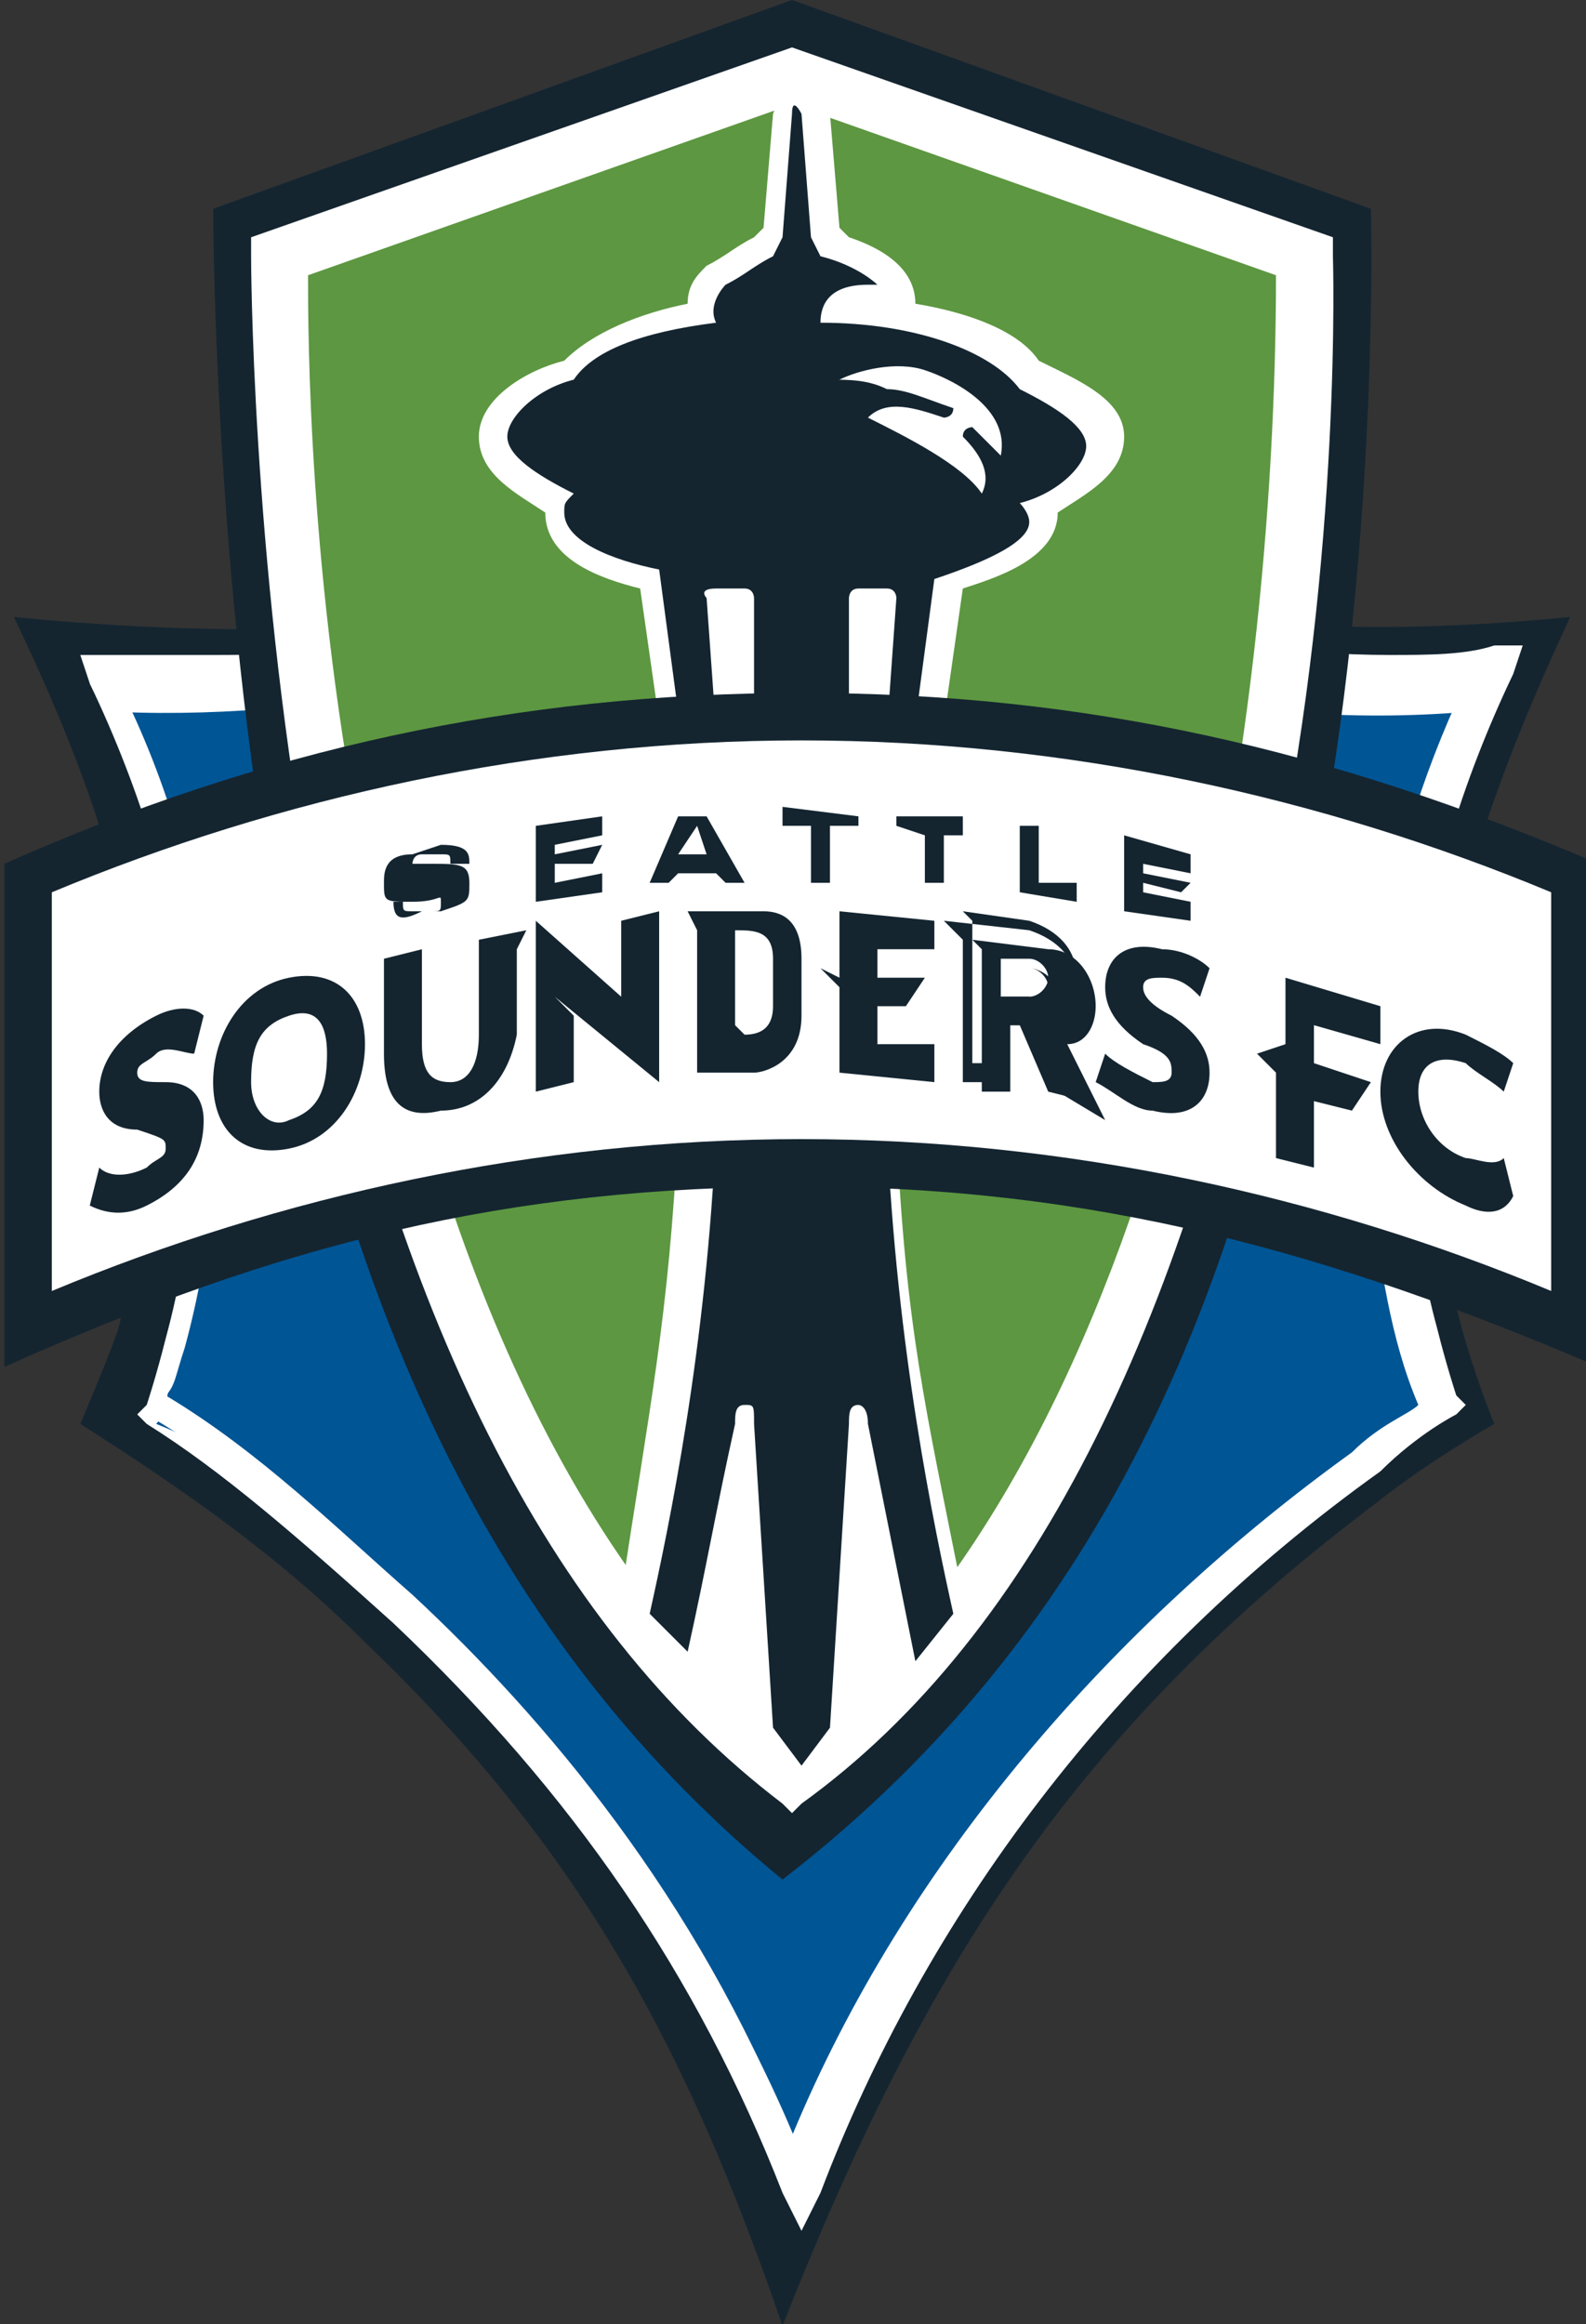 <?xml version="1.0" encoding="utf-8"?>
<!-- Generator: Adobe Illustrator 21.1.0, SVG Export Plug-In . SVG Version: 6.00 Build 0)  -->
<!DOCTYPE svg PUBLIC "-//W3C//DTD SVG 1.1//EN" "http://www.w3.org/Graphics/SVG/1.1/DTD/svg11.dtd">
<svg version="1.1"
	 id="Layer_1" inkscape:output_extension="org.inkscape.output.svg.inkscape" inkscape:version="0.46" sodipodi:docname="101709MLSGameGuideSFCatKC223332Wpdf.svg" sodipodi:version="0.32" xmlns:cc="http://creativecommons.org/ns#" xmlns:dc="http://purl.org/dc/elements/1.1/" xmlns:inkscape="http://www.inkscape.org/namespaces/inkscape" xmlns:rdf="http://www.w3.org/1999/02/22-rdf-syntax-ns#" xmlns:sodipodi="http://sodipodi.sourceforge.net/DTD/sodipodi-0.dtd" xmlns:svg="http://www.w3.org/2000/svg"
	 xmlns="http://www.w3.org/2000/svg" xmlns:xlink="http://www.w3.org/1999/xlink" x="0px" y="0px" width="204.8px" height="300px"
	 viewBox="0 0 204.8 300" style="enable-background:new 0 0 204.8 300;" xml:space="preserve">
<rect x="0" y="0" width="204.8" height="300" fill="#333333" stroke="none"/>
<style type="text/css">
	.st0{fill:#142530;}
	.st1{fill:#FFFFFF;}
	.st2{fill:#005595;}
	.st3{fill:#5D9741;}
	.st4{fill:none;}
</style>
<defs>
	
	
		<inkscape:perspective  id="perspective74" inkscape:persp3d-origin="400 : 200 : 1" inkscape:vp_x="0 : 300 : 1" inkscape:vp_y="0 : 1000 : 0" inkscape:vp_z="800 : 300 : 1" sodipodi:type="inkscape:persp3d">
		</inkscape:perspective>
</defs>
<sodipodi:namedview  bordercolor="#666666" borderopacity="1.0" gridtolerance="10.0" guidetolerance="10.0" id="base" inkscape:current-layer="Layer_1" inkscape:cx="94.289246" inkscape:cy="44.762931" inkscape:pageopacity="0.0" inkscape:pageshadow="2" inkscape:snap-global="false" inkscape:window-height="669" inkscape:window-width="934" inkscape:window-x="675" inkscape:window-y="323" inkscape:zoom="2.72" objecttolerance="10.0" pagecolor="#ffffff" showgrid="false">
	</sodipodi:namedview>
<g id="g3" transform="matrix(12.254,0,0,12.254,-4761.34,-3393.14)">
	<path id="path5" class="st0" d="M392.4,294.2c-0.9-0.9-1.9-1.6-3-2.3c0,0,0.3-0.7,0.4-1c0.7-2.8,0.1-5-1.1-7.5c0,0,1.9,0.2,3.2,0.1
		c1.8-0.2,3.4-0.7,5-1.5c2.8,1.4,5.1,1.7,8.2,1.4c-1.4,3-2,5.5-0.8,8.5c0,0-0.7,0.4-1.2,0.8c-3.2,2.4-4.8,4.9-6.3,8.7
		C395.8,298.5,394.7,296.4,392.4,294.2"/>
	<path class="st1" d="M396.8,300c-0.9-2.3-2.2-4.2-4.1-6c-1-0.9-1.8-1.6-2.6-2.1l-0.1-0.1l0.1-0.1c0,0,0.1-0.3,0.2-0.7
		c0.6-2.2,0.3-4.6-0.8-6.9l-0.1-0.3l0.3,0c0,0,0.4,0,1.1,0c0.4,0,0.8,0,1.2-0.1c1.7-0.2,3.4-0.6,4.9-1.4l0.1,0l0.1,0
		c1.9,0.9,4.1,1.5,6.1,1.5c0.4,0,0.8,0,1.1-0.1l0.3,0l-0.1,0.3c-1.1,2.3-1.4,4.7-0.8,6.9c0.1,0.4,0.2,0.7,0.2,0.7l0.1,0.1l-0.1,0.1
		c0,0-0.4,0.2-0.8,0.6c-2.8,2-4.8,4.7-5.9,7.6l-0.2,0.4L396.8,300z M390.6,291.6c0.8,0.5,1.6,1.2,2.5,2c1.2,1.2,2.8,3,3.9,5.4
		c1.1-2.6,3.2-5,5.8-6.9c0.2-0.2,0.5-0.3,0.6-0.4c-0.2-0.6-0.4-1.3-0.4-2.1c-0.1-1.2,0-3,0.8-5c-0.2,0-0.3,0-0.5,0
		c-2.1,0-4.3-0.5-6.2-1.4c-1.9,0.9-4.2,1.4-6.2,1.4c-0.2,0-0.3,0-0.5,0c0.9,2.1,1.1,4.5,0.5,6.7
		C390.6,291.3,390.6,291.5,390.6,291.6z"/>
	<path id="path7" class="st2" d="M392.9,293.8c1.4,1.3,3.1,3.3,4.1,5.8c1.2-2.9,3.4-5.5,5.9-7.3c0.3-0.3,0.6-0.4,0.7-0.5
		c-0.3-0.7-0.4-1.5-0.5-2.2c-0.1-1.4,0-3.2,0.9-5.2c-2.4,0.2-5-0.4-7.1-1.5c-2.1,1-4.8,1.6-7.1,1.5c1,2.2,1.2,4.7,0.6,6.9
		c-0.1,0.3-0.1,0.5-0.2,0.6C391.2,292.3,392.1,293,392.9,293.8"/>
	<path id="path9" class="st1" d="M392.9,293.7c1.4,1.3,3,3.2,4,5.7c1.2-2.9,3.4-5.4,5.9-7.2c0.3-0.3,0.6-0.4,0.7-0.5
		c-0.3-0.7-0.4-1.5-0.5-2.2c-0.1-1.4,0-3.2,0.9-5.2c-2.3,0.2-5-0.4-7-1.4c-2.1,1-4.7,1.6-7,1.4c1,2.1,1.2,4.6,0.6,6.8
		c-0.1,0.3-0.1,0.4-0.2,0.5C391.3,292.2,392.1,293,392.9,293.7 M392.8,293.9c-0.8-0.8-1.7-1.5-2.7-2.1c0,0,0.1-0.3,0.2-0.7
		c0.6-2.4,0.3-4.8-0.8-7c0,0,1.1,0.1,2.4,0c1.7-0.2,3.4-0.6,5-1.4c2.1,1.1,5,1.7,7.4,1.4c-1.1,2.2-1.4,4.6-0.8,7
		c0.1,0.4,0.2,0.7,0.2,0.7s-0.4,0.2-0.8,0.6c-2.6,2-4.8,4.5-6,7.6C396,297.5,394.6,295.6,392.8,293.9"/>
	<path id="path11" class="st0" d="M391.4,286.2c-0.6-3.5-0.6-7.1-0.6-7.1l6.1-2.2l6.1,2.2c0,0,0.1,3.6-0.6,7.1
		c-0.7,4.1-2.1,7.8-5.6,10.5C393.5,294,392.1,290.2,391.4,286.2"/>
	<path class="st1" d="M396.8,295.9c-2.5-1.9-4.1-5.2-5-9.8c-0.6-3.4-0.6-6.5-0.6-6.5l0-0.2l5.7-2l5.7,2l0,0.2c0,0,0.1,3.1-0.6,6.5
		c-0.9,4.6-2.5,8-5,9.8l-0.1,0.1L396.8,295.9z M392.1,280c0,0.8,0.1,3.2,0.6,5.9c0.5,2.9,1.7,6.9,4.3,9c1.7-1.4,2.9-3.7,3.8-6.9
		c0.7-2.4,1-5.4,1-8.1l-4.9-1.7L392.1,280z"/>
	<path id="path13" class="st3" d="M392.3,286c0.6,3.5,1.9,7.4,4.7,9.5c4.1-3.2,5.3-10.9,5.2-15.9l-5.2-1.8l-5.2,1.8
		C391.7,280.3,391.7,282.9,392.3,286"/>
	<path id="path15" class="st1" d="M392.4,286c0.6,3.4,1.9,7.2,4.5,9.3c4-3.2,5.1-10.7,5.1-15.5l-5.1-1.8l-5.1,1.8
		C391.8,280.4,391.8,283,392.4,286 M392,286c-0.6-3.4-0.6-6.5-0.6-6.5l5.5-1.9l5.5,1.9c0,0,0.1,3-0.6,6.5c-0.6,3.5-1.9,7.4-4.9,9.7
		C394,293.5,392.7,289.5,392,286"/>
	<path id="path17" class="st1" d="M395.7,285.9l-0.4-2.8c-0.4-0.1-1-0.3-1-0.8c-0.3-0.2-0.7-0.4-0.7-0.8c0-0.4,0.5-0.7,0.9-0.8
		c0.3-0.3,0.8-0.5,1.3-0.6c0-0.2,0.1-0.3,0.2-0.4c0.2-0.1,0.3-0.2,0.5-0.3l0.1-0.1l0.1-1.2c0.1-0.3,0.4-0.3,0.5-0.2
		c0,0,0.1,0.1,0.1,0.2l0.1,1.2l0.1,0.1c0.6,0.2,0.7,0.5,0.7,0.7c0.6,0.1,1.1,0.3,1.3,0.6c0.4,0.2,0.9,0.4,0.9,0.8
		c0,0.4-0.4,0.6-0.7,0.8c0,0.5-0.7,0.7-1,0.8l-0.4,2.8L395.7,285.9"/>
	<path id="path19" class="st0" d="M395.9,285.9l-0.4-3c-0.5-0.1-1-0.3-1-0.6c0-0.1,0-0.1,0.1-0.2c-0.4-0.2-0.7-0.4-0.7-0.6
		c0-0.2,0.3-0.5,0.7-0.6c0.2-0.3,0.7-0.5,1.5-0.6c-0.1-0.2,0.1-0.4,0.1-0.4c0.2-0.1,0.3-0.2,0.5-0.3l0.1-0.2l0.1-1.3
		c0-0.2,0.1,0,0.1,0l0.1,1.3l0.1,0.2c0.4,0.1,0.6,0.3,0.6,0.3l-0.1,0c-0.4,0-0.5,0.2-0.5,0.4c1,0,1.8,0.3,2.1,0.7
		c0.4,0.2,0.7,0.4,0.7,0.6c0,0.2-0.3,0.5-0.7,0.6c0,0,0.1,0.1,0.1,0.2c0,0.2-0.4,0.4-1,0.6l-0.4,3h-0.2l0.2-2.8c0,0,0-0.1-0.1-0.1
		c-0.1,0-0.3,0-0.3,0c-0.1,0-0.1,0.1-0.1,0.1c0,0,0,1.5,0,2.8h-1v-2.8c0,0,0-0.1-0.1-0.1l-0.3,0c-0.2,0-0.1,0.1-0.1,0.1l0.2,2.8
		L395.9,285.9"/>
	<path id="path21" class="st1" d="M397.9,281c-0.2-0.1-0.4-0.1-0.6-0.1l0.1,0c0.2-0.1,0.6-0.2,0.9-0.1c0.3,0.1,0.9,0.4,0.8,0.9
		c-0.1-0.1-0.2-0.2-0.3-0.3c0,0-0.1,0-0.1,0.1c0.2,0.2,0.3,0.4,0.2,0.6c-0.2-0.3-0.8-0.6-1.2-0.8l0,0c0.2-0.2,0.5-0.1,0.8,0
		c0,0,0.1,0,0.1-0.1C398.3,281.1,398.1,281,397.9,281"/>
	<path id="path23" class="st1" d="M395.1,293.7c0.3-2,0.5-2.9,0.6-4.9h2.3c0.1,2.1,0.3,2.9,0.7,4.9l-1.8,1.9L395.1,293.7"/>
	<path id="path25" class="st0" d="M395.4,293.9c0.2-0.9,0.6-2.8,0.7-5.1h1.8c0.1,2.3,0.5,4.2,0.7,5.1l-0.4,0.5
		c-0.2-1-0.3-1.5-0.5-2.5c0-0.2-0.1-0.2-0.1-0.2c-0.1,0-0.1,0.1-0.1,0.2l-0.2,3.2l-0.3,0.4l-0.3-0.4l-0.2-3.2c0-0.2,0-0.2-0.1-0.2
		c-0.1,0-0.1,0.1-0.1,0.2c-0.2,0.9-0.3,1.5-0.5,2.4L395.4,293.9"/>
	<path id="path27" class="st4" d="M392.7,288.1c0.8,2.8,2,5.7,4.2,7.4c2.1-1.6,3.4-4.4,4.2-7.4H392.7"/>
	<path id="path29" class="st0" d="M388.6,286c2.7-1.2,5.4-1.8,8.4-1.8c3,0,5.6,0.6,8.4,1.8v5.3c-2.8-1.2-5.3-1.9-8.4-1.9
		c-3.1,0-5.5,0.6-8.4,1.9V286"/>
	<path id="path31" class="st1" d="M389.1,286.3v4.2c2.4-1,5.1-1.6,7.9-1.6c2.8,0,5.5,0.6,7.9,1.6v-4.2c-2.4-1-5.1-1.6-7.9-1.6
		C394.2,284.7,391.5,285.3,389.1,286.3"/>
	<path id="path33" class="st0" d="M392.7,286.4c0,0.2,0.1,0.2,0.3,0.1l0.2,0c0.3-0.1,0.3-0.1,0.3-0.3c0-0.2-0.1-0.2-0.4-0.2
		c-0.2,0-0.2,0-0.2,0c0,0,0-0.1,0.1-0.1l0.2,0c0.1,0,0.1,0,0.1,0.1l0.2,0v0c0-0.1,0-0.2-0.3-0.2l-0.3,0.1c-0.3,0-0.3,0.2-0.3,0.3
		c0,0.2,0,0.2,0.3,0.2c0.3,0,0.3-0.1,0.3,0c0,0.1,0,0.1-0.1,0.1l-0.2,0c-0.1,0-0.1,0-0.1-0.1L392.7,286.4L392.7,286.4"/>
	<polyline id="polyline35" class="st0" points="394.2,286.4 394.9,286.3 394.9,286.1 394.4,286.2 394.4,286 394.8,286 394.9,285.8 
		394.4,285.9 394.4,285.8 394.9,285.7 394.9,285.5 394.2,285.6 394.2,286.4 	"/>
	<path id="path37" class="st0" d="M395.9,285.6l0.1,0.3l-0.3,0L395.9,285.6L395.9,285.6z M395.4,286.2l0.2,0l0.1-0.1l0.4,0l0.1,0.1
		l0.2,0l-0.4-0.7l-0.3,0L395.4,286.2"/>
	<polyline id="polyline39" class="st0" points="396.8,285.6 397.1,285.6 397.1,286.2 397.3,286.2 397.3,285.6 397.6,285.6 
		397.6,285.5 396.8,285.4 396.8,285.6 	"/>
	<polyline id="polyline41" class="st0" points="398,285.6 398.3,285.7 398.3,286.2 398.5,286.2 398.5,285.7 398.7,285.7 
		398.7,285.5 398,285.5 398,285.6 	"/>
	<polyline id="polyline43" class="st0" points="399.3,286.3 399.9,286.4 399.9,286.2 399.5,286.2 399.5,285.6 399.3,285.6 
		399.3,286.3 	"/>
	<polyline id="polyline45" class="st0" points="400.4,286.5 401.1,286.6 401.1,286.4 400.6,286.3 400.6,286.2 401,286.3 
		401.1,286.2 400.6,286.1 400.6,286 401.1,286.1 401.1,285.9 400.4,285.7 400.4,286.5 	"/>
	<path id="path47" class="st0" d="M391.6,287.6c-0.3,0.1-0.4,0.3-0.4,0.7c0,0.3,0.2,0.5,0.4,0.4c0.3-0.1,0.4-0.3,0.4-0.7
		C392,287.7,391.9,287.5,391.6,287.6 M391.6,289c-0.5,0.1-0.8-0.2-0.8-0.7c0-0.5,0.3-1,0.8-1.1c0.5-0.1,0.8,0.2,0.8,0.7
		C392.4,288.4,392.1,288.9,391.6,289"/>
	<polyline id="polyline49" class="st0" points="395.5,286.5 395.5,288.3 394.4,287.4 394.6,287.6 394.6,288.3 394.2,288.4 
		394.2,286.6 395.1,287.4 395.1,286.6 395.5,286.5 	"/>
	<path id="path51" class="st0" d="M396.4,287.8c0.2,0,0.3-0.1,0.3-0.3v-0.5c0-0.3-0.2-0.3-0.4-0.3v1L396.4,287.8L396.4,287.8z
		 M397,287v0.6c0,0.5-0.4,0.6-0.5,0.6c-0.3,0-0.6,0-0.6,0l0-1.5l-0.1-0.2c0,0,0.4,0,0.8,0C396.8,286.5,397,286.6,397,287"/>
	<polyline id="polyline53" class="st0" points="398.4,286.6 398.4,286.9 397.8,286.9 397.8,287.2 398.3,287.2 398.1,287.5 
		397.8,287.5 397.8,287.9 398.4,287.9 398.4,288.3 397.4,288.2 397.4,287.3 397.2,287.1 397.4,287.2 397.4,286.5 398.4,286.6 	"/>
	<path id="path55" class="st0" d="M399.4,287l-0.3,0v0.4l0.3,0c0.1,0,0.2-0.1,0.2-0.2S399.5,287,399.4,287 M399.7,288.4l-0.3-0.7
		l-0.2,0v0.7l-0.3,0v-1.5l-0.1-0.1l0.8,0.1c0.3,0,0.5,0.3,0.5,0.6c0,0.2-0.1,0.4-0.3,0.4l0.4,0.8L399.7,288.4"/>
	<path id="path57" class="st0" d="M399.4,287.5l-0.3,0v-0.5l0.3,0l0,0l0,0l-0.3,0v0.4L399.4,287.5L399.4,287.5
		c0.2-0.1,0.2-0.1,0.2-0.2c0-0.1-0.1-0.2-0.2-0.2l0,0l0,0c0.1,0,0.3,0.1,0.3,0.3C399.7,287.4,399.6,287.4,399.4,287.5L399.4,287.5
		 M400,288.4l-0.4-0.8l0,0c0.1,0,0.3-0.1,0.3-0.4c0-0.3-0.2-0.5-0.5-0.6l-0.7-0.1l0.1,0.1v1.5l0.3,0v-0.7l0.3,0l0.3,0.7L400,288.4
		L400,288.4z M399.6,288.4l-0.3-0.7l-0.2,0v0.6l-0.4,0v-1.5l-0.2-0.2l0.9,0.1c0.3,0.1,0.5,0.3,0.5,0.6c0,0.2-0.1,0.4-0.3,0.4
		l0.4,0.8L399.6,288.4"/>
	<path id="path59" class="st0" d="M400.7,288.6c-0.2,0-0.4-0.2-0.6-0.3l0.1-0.3c0.1,0.1,0.3,0.2,0.5,0.3c0.1,0,0.2,0,0.2-0.1
		c0-0.1,0-0.2-0.3-0.3c-0.3-0.2-0.4-0.4-0.4-0.6c0-0.3,0.2-0.5,0.6-0.4c0.2,0,0.4,0.1,0.5,0.2l-0.1,0.3c-0.1-0.1-0.2-0.2-0.4-0.2
		c-0.1,0-0.2,0-0.2,0.1c0,0.1,0.1,0.2,0.3,0.3c0.3,0.2,0.4,0.4,0.4,0.6C401.3,288.5,401.1,288.7,400.7,288.6"/>
	<path id="path61" class="st0" d="M393.2,288.6c-0.4,0.1-0.6-0.1-0.6-0.6v-1l0.4-0.1v1c0,0.3,0.1,0.4,0.3,0.4c0.2,0,0.3-0.2,0.3-0.5
		v-1l0.5-0.1l-0.1,0.2v0.9C393.9,288.3,393.6,288.6,393.2,288.6"/>
	<path id="path63" class="st0" d="M390.1,289.6c-0.2,0.1-0.4,0.1-0.6,0l0.1-0.4c0.1,0.1,0.3,0.1,0.5,0c0.1-0.1,0.2-0.1,0.2-0.2
		c0-0.1,0-0.1-0.3-0.2c-0.3,0-0.4-0.2-0.4-0.4c0-0.3,0.2-0.6,0.6-0.8c0.2-0.1,0.4-0.1,0.5,0l-0.1,0.4c-0.1,0-0.3-0.1-0.4,0
		c-0.1,0.1-0.2,0.1-0.2,0.2c0,0.1,0.1,0.1,0.3,0.1c0.3,0,0.4,0.2,0.4,0.4C390.7,289.1,390.5,289.4,390.1,289.6"/>
	<path id="path65" class="st0" d="M402.1,287.9v-0.7l1,0.3v0.4l-0.7-0.2v0.4l0.6,0.2l-0.2,0.3l-0.4-0.1v0.7l-0.4-0.1v-0.9l-0.2-0.2
		L402.1,287.9 M402.1,288.1l-0.2-0.2"/>
	<path id="path67" class="st0" d="M404,289.6c-0.5-0.2-0.9-0.7-0.9-1.2c0-0.5,0.4-0.8,0.9-0.6c0.2,0.1,0.4,0.2,0.5,0.3l-0.1,0.3
		c-0.1-0.1-0.3-0.2-0.4-0.3c-0.3-0.1-0.5,0-0.5,0.3c0,0.3,0.2,0.6,0.5,0.7c0.1,0,0.3,0.1,0.4,0l0.1,0.4
		C404.4,289.7,404.2,289.7,404,289.6"/>
</g>
</svg>
